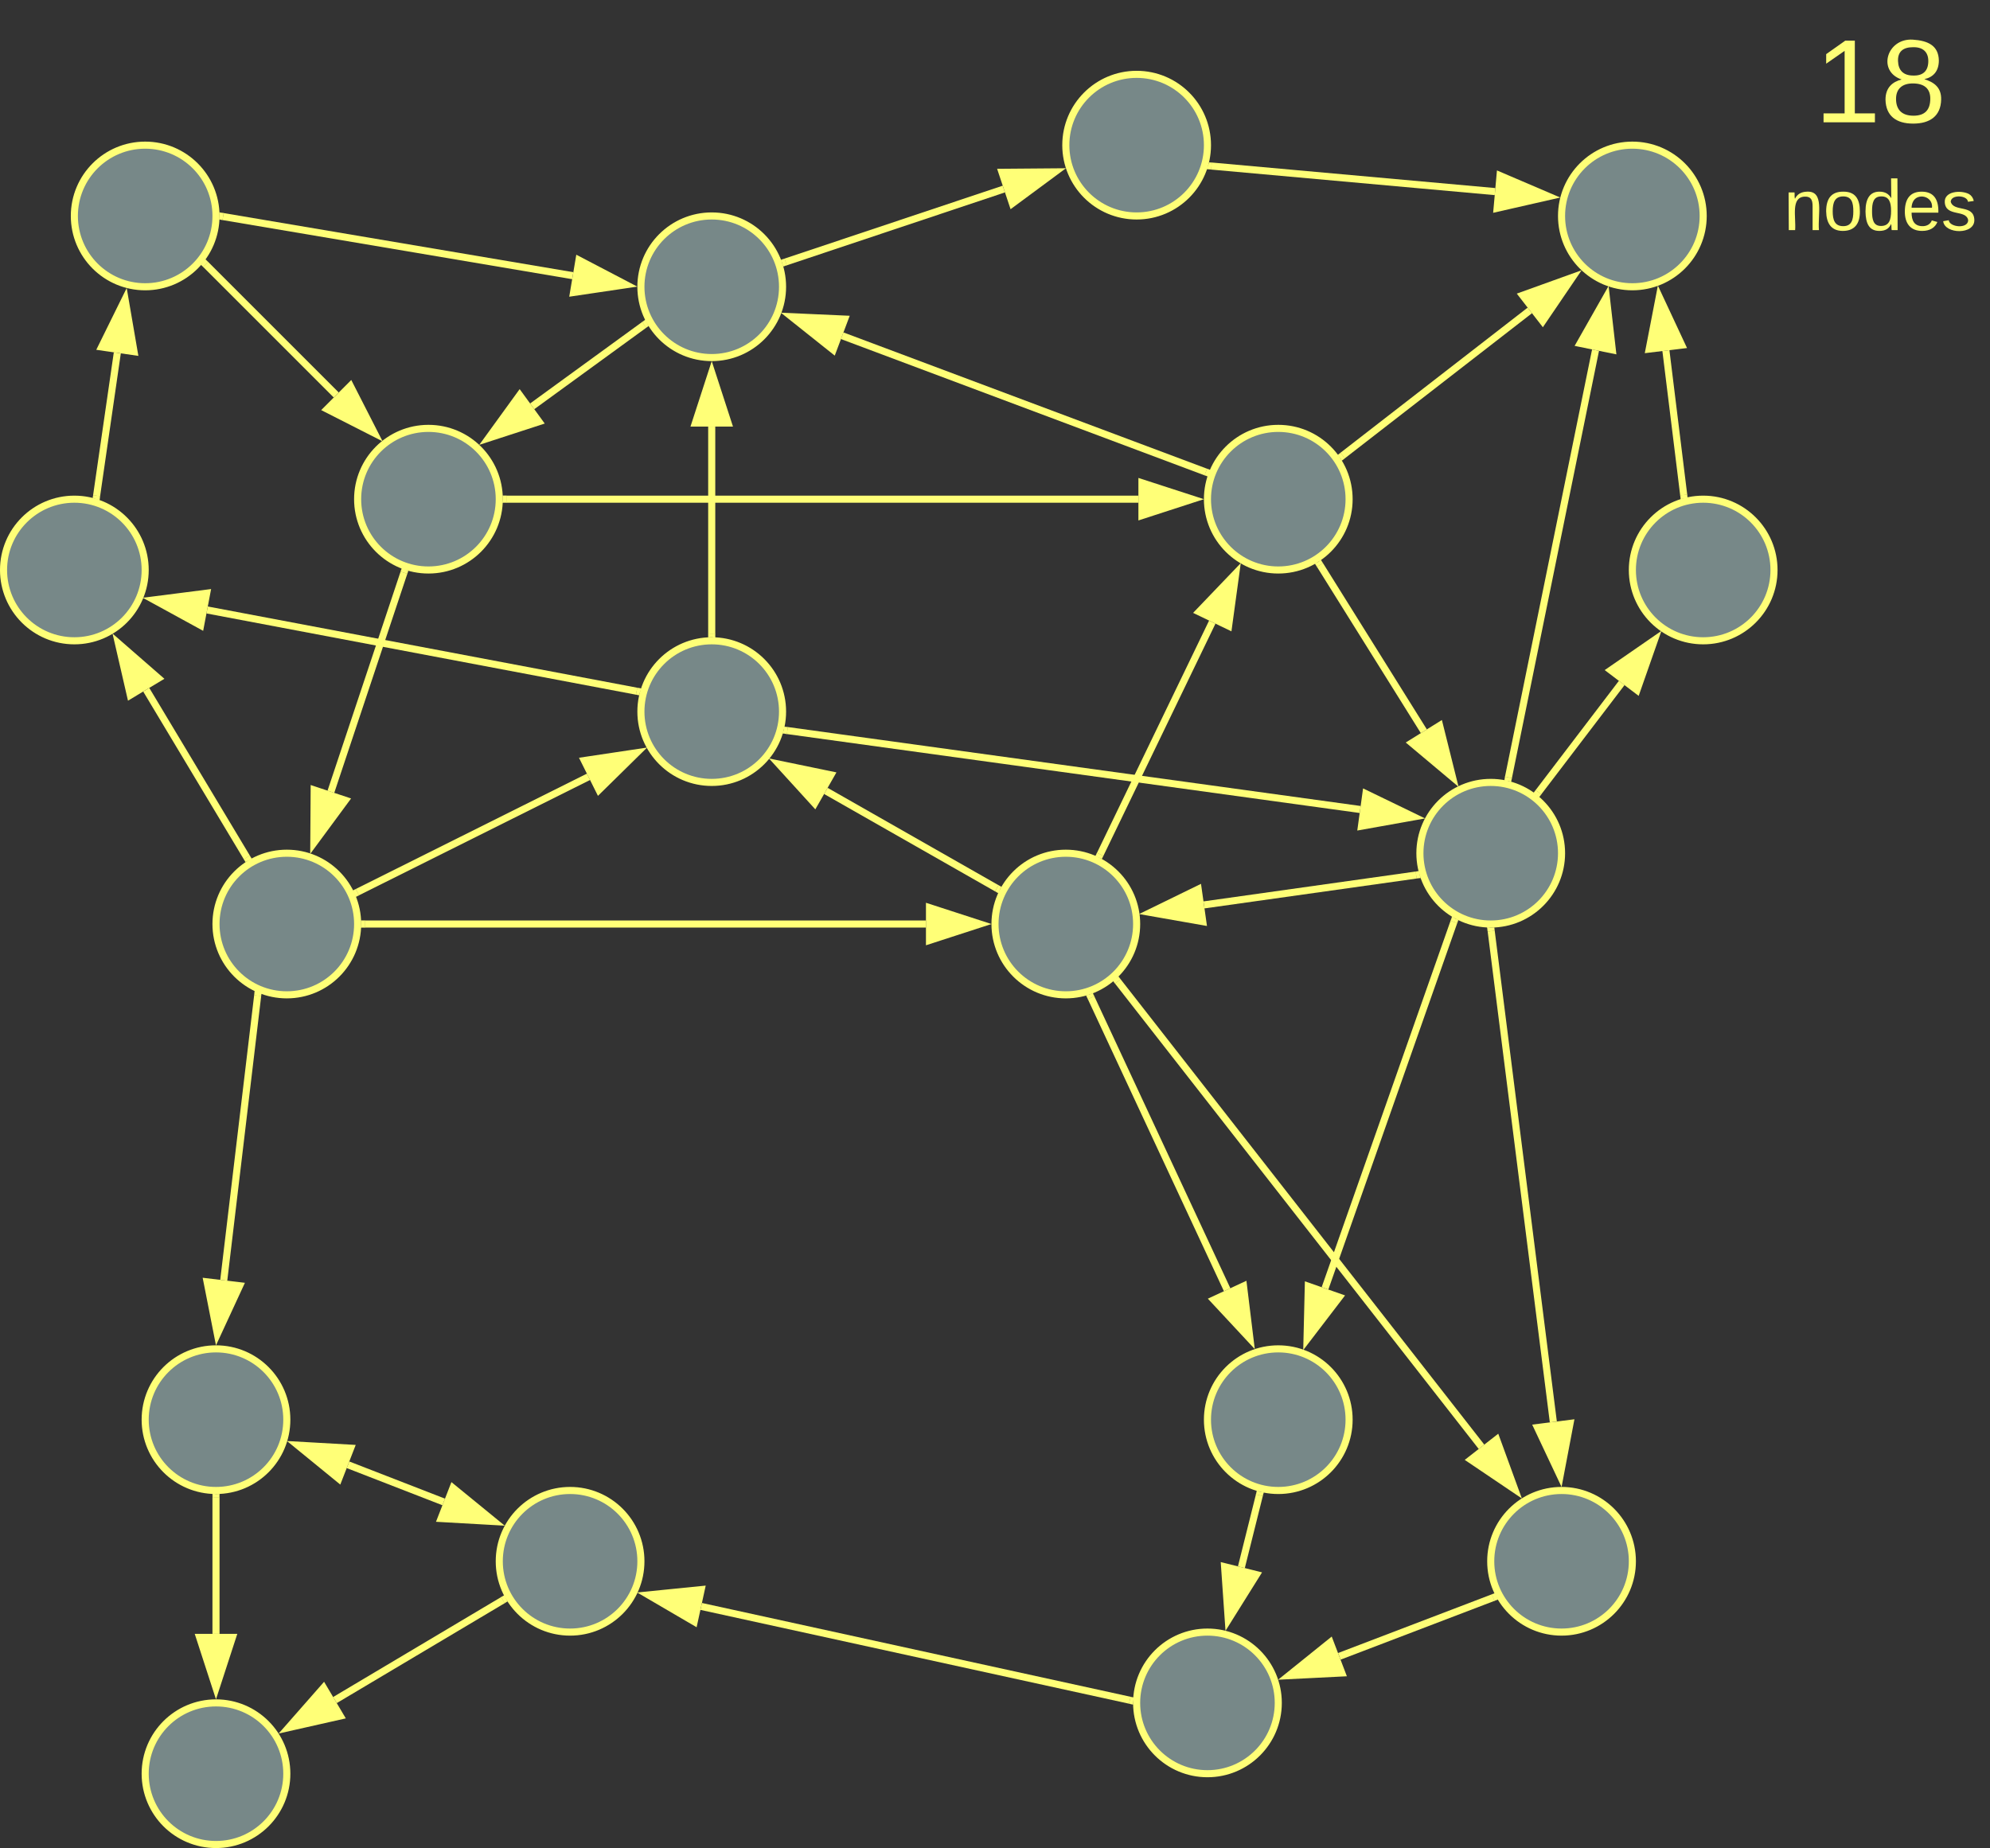 <svg xmlns="http://www.w3.org/2000/svg" xmlns:xlink="http://www.w3.org/1999/xlink" xmlns:lucid="lucid" width="562" height="522"><rect width="100%" height="100%" fill="#333333" stroke="none"/><g transform="translate(1181 -199)" lucid:page-tab-id="0_0"><path d="M-960 280c0 11.05-8.95 20-20 20s-20-8.95-20-20 8.95-20 20-20 20 8.95 20 20zM-960 400c0 11.05-8.95 20-20 20s-20-8.95-20-20 8.95-20 20-20 20 8.95 20 20zM-1040 340c0 11.05-8.95 20-20 20s-20-8.95-20-20 8.95-20 20-20 20 8.95 20 20zM-1120 260c0 11.05-8.95 20-20 20s-20-8.95-20-20 8.95-20 20-20 20 8.95 20 20zM-1140 360c0 11.05-8.95 20-20 20s-20-8.95-20-20 8.95-20 20-20 20 8.95 20 20zM-1080 460c0 11.05-8.95 20-20 20s-20-8.95-20-20 8.95-20 20-20 20 8.95 20 20zM-840 240c0 11.05-8.95 20-20 20s-20-8.95-20-20 8.95-20 20-20 20 8.95 20 20zM-800 340c0 11.05-8.95 20-20 20s-20-8.95-20-20 8.95-20 20-20 20 8.95 20 20zM-860 460c0 11.05-8.95 20-20 20s-20-8.95-20-20 8.95-20 20-20 20 8.95 20 20zM-700 260c0 11.05-8.95 20-20 20s-20-8.95-20-20 8.95-20 20-20 20 8.95 20 20zM-680 360c0 11.05-8.95 20-20 20s-20-8.95-20-20 8.95-20 20-20 20 8.95 20 20zM-740 440c0 11.05-8.95 20-20 20s-20-8.95-20-20 8.95-20 20-20 20 8.95 20 20zM-1100 600c0 11.05-8.95 20-20 20s-20-8.95-20-20 8.95-20 20-20 20 8.95 20 20zM-1000 640c0 11.05-8.95 20-20 20s-20-8.95-20-20 8.95-20 20-20 20 8.95 20 20zM-1100 700c0 11.05-8.95 20-20 20s-20-8.95-20-20 8.95-20 20-20 20 8.95 20 20zM-800 600c0 11.05-8.95 20-20 20s-20-8.95-20-20 8.95-20 20-20 20 8.95 20 20zM-720 640c0 11.05-8.95 20-20 20s-20-8.95-20-20 8.95-20 20-20 20 8.95 20 20zM-820 680c0 11.05-8.95 20-20 20s-20-8.95-20-20 8.95-20 20-20 20 8.95 20 20z" stroke="#ff7" stroke-width="2" fill="#788"/><path d="M-680 206a6 6 0 0 1 6-6h48a6 6 0 0 1 6 6v28a6 6 0 0 1-6 6h-48a6 6 0 0 1-6-6z" stroke="#ff7" stroke-opacity="0" stroke-width="2" fill="#788" fill-opacity="0"/><use xlink:href="#a" transform="matrix(1,0,0,1,-675,205) translate(6.481 28.542)"/><path d="M-959.14 273l61.63-20.6" stroke="#ff7" stroke-width="2" fill="none"/><path d="M-958.8 273.92l-1.08.35-.18-.9-.45-.94 1.08-.36z" stroke="#ff7" stroke-width=".05" fill="#ff7"/><path d="M-883.03 247.55l-12.06 8.92-2.93-8.8z" stroke="#ff7" stroke-width="2" fill="#ff7"/><path d="M-840.46 332.33l-102.7-38.5" stroke="#ff7" stroke-width="2" fill="none"/><path d="M-839.17 331.77l-.7 1.8-.96-.34.7-1.83z" stroke="#ff7" stroke-width=".05" fill="#ff7"/><path d="M-957.45 288.46l15 .67-3.26 8.68z" stroke="#ff7" stroke-width="2" fill="#ff7"/><path d="M-1122.94 273.67l36.9 36.9" stroke="#ff7" stroke-width="2" fill="none"/><path d="M-1122.23 273l-1.38 1.38-.63-.6 1.16-1.62z" stroke="#ff7" stroke-width=".05" fill="#ff7"/><path d="M-1075.24 321.37l-13.37-6.8 6.55-6.56z" stroke="#ff7" stroke-width="2" fill="#ff7"/><path d="M-1153.72 339.02l5.85-40.35" stroke="#ff7" stroke-width="2" fill="none"/><path d="M-1152.75 339.13l-.18 1.25-1.86-.74.12-.8z" stroke="#ff7" stroke-width=".05" fill="#ff7"/><path d="M-1145.68 283.56l2.54 14.78-9.17-1.33z" stroke="#ff7" stroke-width="2" fill="#ff7"/><path d="M-1066.92 360.76l-20.63 61.88" stroke="#ff7" stroke-width="2" fill="none"/><path d="M-1065.7 360.17l-.3.92-1.85-.63.34-1.02z" stroke="#ff7" stroke-width=".05" fill="#ff7"/><path d="M-1092.37 437.12l.1-15 8.8 2.93z" stroke="#ff7" stroke-width="2" fill="#ff7"/><path d="M-1001.2 394.24l-121.3-22.95" stroke="#ff7" stroke-width="2" fill="none"/><path d="M-999.85 393.5l-.5 1.3-.08.57-.97-.18.36-1.93z" stroke="#ff7" stroke-width=".05" fill="#ff7"/><path d="M-1137.5 368.45l14.88-1.9-1.73 9.1z" stroke="#ff7" stroke-width="2" fill="#ff7"/><path d="M-1080.08 451l65.27-32.58" stroke="#ff7" stroke-width="2" fill="none"/><path d="M-1079.62 451.87l-.94.46-.84-1.76.9-.45z" stroke="#ff7" stroke-width=".05" fill="#ff7"/><path d="M-1001.15 411.6l-10.7 10.52-4.13-8.3z" stroke="#ff7" stroke-width="2" fill="#ff7"/><path d="M-999.06 290.75l-31.64 23.02" stroke="#ff7" stroke-width="2" fill="none"/><path d="M-997.82 291.06l-.7.5-1.13-1.58.97-.7z" stroke="#ff7" stroke-width=".05" fill="#ff7"/><path d="M-1043.04 322.75l8.8-12.14 5.46 7.5z" stroke="#ff7" stroke-width="2" fill="#ff7"/><path d="M-980 378v-58.5" stroke="#ff7" stroke-width="2" fill="none"/><path d="M-979.02 379.1l-.94-.1-1 .03v-1.06h1.94z" stroke="#ff7" stroke-width=".05" fill="#ff7"/><path d="M-980 304.24l4.63 14.26h-9.26z" stroke="#ff7" stroke-width="2" fill="#ff7"/><path d="M-958.65 405.35l161.78 22.3" stroke="#ff7" stroke-width="2" fill="none"/><path d="M-958.5 404.4l-.26 1.92-1.25-.17.36-.94.12-.95z" stroke="#ff7" stroke-width=".05" fill="#ff7"/><path d="M-781.74 429.73l-14.77 2.64 1.26-9.18z" stroke="#ff7" stroke-width="2" fill="#ff7"/><path d="M-899.5 449.9l-48.27-27.5" stroke="#ff7" stroke-width="2" fill="none"/><path d="M-898.16 449.54l-.3.4-.53 1.38-1-.58.96-1.7z" stroke="#ff7" stroke-width=".05" fill="#ff7"/><path d="M-961.03 414.83l14.7 3.04-4.6 8.05z" stroke="#ff7" stroke-width="2" fill="#ff7"/><path d="M-870.3 440.33l31.66-65.6" stroke="#ff7" stroke-width="2" fill="none"/><path d="M-869.42 440.74l-.43.88-.1-.07-1.7-.67.47-1z" stroke="#ff7" stroke-width=".05" fill="#ff7"/><path d="M-832 360.97l-2.03 14.86-8.35-4.02z" stroke="#ff7" stroke-width="2" fill="#ff7"/><path d="M-781.05 446.16l-59.93 8.44" stroke="#ff7" stroke-width="2" fill="none"/><path d="M-779.94 446.63l.16.33-1.16.17-.27-1.93.95-.14z" stroke="#ff7" stroke-width=".05" fill="#ff7"/><path d="M-856.1 456.73l13.48-6.58 1.3 9.18z" stroke="#ff7" stroke-width="2" fill="#ff7"/><path d="M-872.87 480.8l38.43 82.5" stroke="#ff7" stroke-width="2" fill="none"/><path d="M-871.98 480.42l-1.76.82-.53-1.12.9-.18.96-.46z" stroke="#ff7" stroke-width=".05" fill="#ff7"/><path d="M-828 577.13l-10.22-10.98 8.4-3.9z" stroke="#ff7" stroke-width="2" fill="#ff7"/><path d="M-865.32 476.2l102.72 131.47" stroke="#ff7" stroke-width="2" fill="none"/><path d="M-864.54 475.62l-1.54 1.2-.6-.78 1.5-1.25z" stroke="#ff7" stroke-width=".05" fill="#ff7"/><path d="M-753.2 619.7l-12.44-8.4 7.3-5.7z" stroke="#ff7" stroke-width="2" fill="#ff7"/><path d="M-759.87 462l17.55 138.64" stroke="#ff7" stroke-width="2" fill="none"/><path d="M-760.04 461l1.02-.03.12.93-1.94.24-.16-1.26z" stroke="#ff7" stroke-width=".05" fill="#ff7"/><path d="M-740.4 615.8l-6.4-13.58 9.2-1.17z" stroke="#ff7" stroke-width="2" fill="#ff7"/><path d="M-770.4 459.4l-36.4 103.5" stroke="#ff7" stroke-width="2" fill="none"/><path d="M-770.06 458.45l.9.36-.32.94-1.84-.65.44-1.25z" stroke="#ff7" stroke-width=".05" fill="#ff7"/><path d="M-811.88 577.3l.36-14.98 8.75 3.07z" stroke="#ff7" stroke-width="2" fill="#ff7"/><path d="M-746.53 422.78L-723 391.9" stroke="#ff7" stroke-width="2" fill="none"/><path d="M-745.74 423.35l-.6.8-1.6-1.14.65-.83z" stroke="#ff7" stroke-width=".05" fill="#ff7"/><path d="M-713.75 379.77l-4.96 14.16-7.4-5.62z" stroke="#ff7" stroke-width="2" fill="#ff7"/><path d="M-808.23 358.58l29.34 46.97" stroke="#ff7" stroke-width="2" fill="none"/><path d="M-807.4 358.1l-1.65 1.02-.6-.96 1-.47.66-.57z" stroke="#ff7" stroke-width=".05" fill="#ff7"/><path d="M-770.8 418.5l-11.5-9.65 7.87-4.9z" stroke="#ff7" stroke-width="2" fill="#ff7"/><path d="M-755 418.6l24.6-120.7" stroke="#ff7" stroke-width="2" fill="none"/><path d="M-754.04 418.78l-.22 1.07-.53-.2-1.37-.18.22-1.08z" stroke="#ff7" stroke-width=".05" fill="#ff7"/><path d="M-727.36 282.94l1.7 14.9-9.1-1.85z" stroke="#ff7" stroke-width="2" fill="#ff7"/><path d="M-838.88 245.9l80.1 7.22" stroke="#ff7" stroke-width="2" fill="none"/><path d="M-838.77 244.93l-.17 1.94-1.3-.12.6-1.54.04-.35z" stroke="#ff7" stroke-width=".05" fill="#ff7"/><path d="M-743.58 254.5l-14.62 3.33.83-9.23z" stroke="#ff7" stroke-width="2" fill="#ff7"/><path d="M-705.5 338.82l-5.03-40.8" stroke="#ff7" stroke-width="2" fill="none"/><path d="M-704.42 339.62l-1.92.38-.13-1.1 1.94-.23z" stroke="#ff7" stroke-width=".05" fill="#ff7"/><path d="M-712.4 282.88l6.35 13.6-9.2 1.12z" stroke="#ff7" stroke-width="2" fill="#ff7"/><path d="M-801.83 327.68l52.87-41" stroke="#ff7" stroke-width="2" fill="none"/><path d="M-801.2 328.44l-.9.68-.2-.46-.94-1.1.84-.66z" stroke="#ff7" stroke-width=".05" fill="#ff7"/><path d="M-736.9 277.33l-8.43 12.4-5.68-7.32z" stroke="#ff7" stroke-width="2" fill="#ff7"/><path d="M-759.3 650.25l-43.46 16.6" stroke="#ff7" stroke-width="2" fill="none"/><path d="M-757.96 650.77l-1.03.4-.7-1.82.9-.34z" stroke="#ff7" stroke-width=".05" fill="#ff7"/><path d="M-817.02 672.3l11.67-9.4 3.3 8.65z" stroke="#ff7" stroke-width="2" fill="#ff7"/><path d="M-825.34 621.34l-5.08 20.34" stroke="#ff7" stroke-width="2" fill="none"/><path d="M-825.2 620.36l1.08.13-.28 1.1-1.9-.47.28-1.1z" stroke="#ff7" stroke-width=".05" fill="#ff7"/><path d="M-834.12 656.5l-1.04-14.97 9 2.24z" stroke="#ff7" stroke-width="2" fill="#ff7"/><path d="M-861.92 679.25l-121.06-26.5" stroke="#ff7" stroke-width="2" fill="none"/><path d="M-860.82 678.5l-.18 1.46v.5l-1.15-.26.42-1.9z" stroke="#ff7" stroke-width=".05" fill="#ff7"/><path d="M-997.9 649.5l14.93-1.5-1.98 9.07z" stroke="#ff7" stroke-width="2" fill="#ff7"/><path d="M-1108.23 480.2l-9.58 80.43" stroke="#ff7" stroke-width="2" fill="none"/><path d="M-1107.18 479.58l-.1.77-1.92-.23.15-1.28z" stroke="#ff7" stroke-width=".05" fill="#ff7"/><path d="M-1119.62 575.8l-2.9-14.73 9.2 1.1z" stroke="#ff7" stroke-width="2" fill="#ff7"/><path d="M-1120 622v38.5" stroke="#ff7" stroke-width="2" fill="none"/><path d="M-1120.05 621l1.02-.03v1.06h-1.94v-1.14z" stroke="#ff7" stroke-width=".05" fill="#ff7"/><path d="M-1120 675.76l-4.63-14.26h9.27z" stroke="#ff7" stroke-width="2" fill="#ff7"/><path d="M-1038.97 650.97l-47.44 28.23" stroke="#ff7" stroke-width="2" fill="none"/><path d="M-1037.7 651.34l-.8.48-1-1.68.97-.56z" stroke="#ff7" stroke-width=".05" fill="#ff7"/><path d="M-1099.53 687l9.9-11.27 4.73 7.97z" stroke="#ff7" stroke-width="2" fill="#ff7"/><path d="M-1082.72 612.74l27.03 10.5" stroke="#ff7" stroke-width="2" fill="none"/><path d="M-1096.95 607.2l14.98.85-3.36 8.64zM-1041.46 628.77l-14.98-.85 3.36-8.64z" stroke="#ff7" stroke-width="2" fill="#ff7"/><path d="M-1111.3 441.18l-28.4-47.36" stroke="#ff7" stroke-width="2" fill="none"/><path d="M-1109.9 441.62l-1.44.7-.27.22-.54-.88 1.67-1z" stroke="#ff7" stroke-width=".05" fill="#ff7"/><path d="M-1147.56 380.73l11.3 9.85-7.93 4.77z" stroke="#ff7" stroke-width="2" fill="#ff7"/><path d="M-1118 260.17l98.75 16.7" stroke="#ff7" stroke-width="2" fill="none"/><path d="M-1117.83 259.2l-.32 1.93-.96-.16.1-.93-.04-1.04z" stroke="#ff7" stroke-width=".05" fill="#ff7"/><path d="M-1004.2 279.42l-14.83 2.2 1.54-9.15z" stroke="#ff7" stroke-width="2" fill="#ff7"/><path d="M-1038 340h178.5" stroke="#ff7" stroke-width="2" fill="none"/><path d="M-1037.97 340.98h-1.14l.1-.94-.03-1.02h1.06z" stroke="#ff7" stroke-width=".05" fill="#ff7"/><path d="M-844.24 340l-14.26 4.63v-9.26z" stroke="#ff7" stroke-width="2" fill="#ff7"/><path d="M-1078 460h158.5" stroke="#ff7" stroke-width="2" fill="none"/><path d="M-1077.97 460.98h-1.14l.1-.94-.03-1.02h1.06z" stroke="#ff7" stroke-width=".05" fill="#ff7"/><path d="M-904.24 460l-14.26 4.63v-9.26z" stroke="#ff7" stroke-width="2" fill="#ff7"/><path d="M-680 246a6 6 0 0 1 6-6h48a6 6 0 0 1 6 6v28a6 6 0 0 1-6 6h-48a6 6 0 0 1-6-6z" stroke="#ff7" stroke-opacity="0" stroke-width="2" fill="#788" fill-opacity="0"/><use xlink:href="#b" transform="matrix(1,0,0,1,-675,245) translate(-2.222 19)"/><defs><path d="M27 0v-27h64v-190l-56 39v-29l58-41h29v221h61V0H27" id="c" fill="#ff7"/><path d="M134-131c28 9 52 24 51 62-1 50-34 73-85 73S17-19 16-69c0-36 21-54 49-61-75-25-45-126 34-121 46 3 78 18 79 63 0 33-17 51-44 57zm-34-11c31 1 46-15 46-44 0-28-17-43-47-42-29 0-46 13-45 42 1 28 16 44 46 44zm1 122c35 0 51-18 51-52 0-30-18-46-53-46-33 0-51 17-51 47 0 34 19 51 53 51" id="d" fill="#ff7"/><g id="a"><use transform="matrix(0.093,0,0,0.093,0,0)" xlink:href="#c"/><use transform="matrix(0.093,0,0,0.093,18.519,0)" xlink:href="#d"/></g><path d="M117-194c89-4 53 116 60 194h-32v-121c0-31-8-49-39-48C34-167 62-67 57 0H25l-1-190h30c1 10-1 24 2 32 11-22 29-35 61-36" id="e" fill="#ff7"/><path d="M100-194c62-1 85 37 85 99 1 63-27 99-86 99S16-35 15-95c0-66 28-99 85-99zM99-20c44 1 53-31 53-75 0-43-8-75-51-75s-53 32-53 75 10 74 51 75" id="f" fill="#ff7"/><path d="M85-194c31 0 48 13 60 33l-1-100h32l1 261h-30c-2-10 0-23-3-31C134-8 116 4 85 4 32 4 16-35 15-94c0-66 23-100 70-100zm9 24c-40 0-46 34-46 75 0 40 6 74 45 74 42 0 51-32 51-76 0-42-9-74-50-73" id="g" fill="#ff7"/><path d="M100-194c63 0 86 42 84 106H49c0 40 14 67 53 68 26 1 43-12 49-29l28 8c-11 28-37 45-77 45C44 4 14-33 15-96c1-61 26-98 85-98zm52 81c6-60-76-77-97-28-3 7-6 17-6 28h103" id="h" fill="#ff7"/><path d="M135-143c-3-34-86-38-87 0 15 53 115 12 119 90S17 21 10-45l28-5c4 36 97 45 98 0-10-56-113-15-118-90-4-57 82-63 122-42 12 7 21 19 24 35" id="i" fill="#ff7"/><g id="b"><use transform="matrix(0.056,0,0,0.056,0,0)" xlink:href="#e"/><use transform="matrix(0.056,0,0,0.056,11.111,0)" xlink:href="#f"/><use transform="matrix(0.056,0,0,0.056,22.222,0)" xlink:href="#g"/><use transform="matrix(0.056,0,0,0.056,33.333,0)" xlink:href="#h"/><use transform="matrix(0.056,0,0,0.056,44.444,0)" xlink:href="#i"/></g></defs></g></svg>